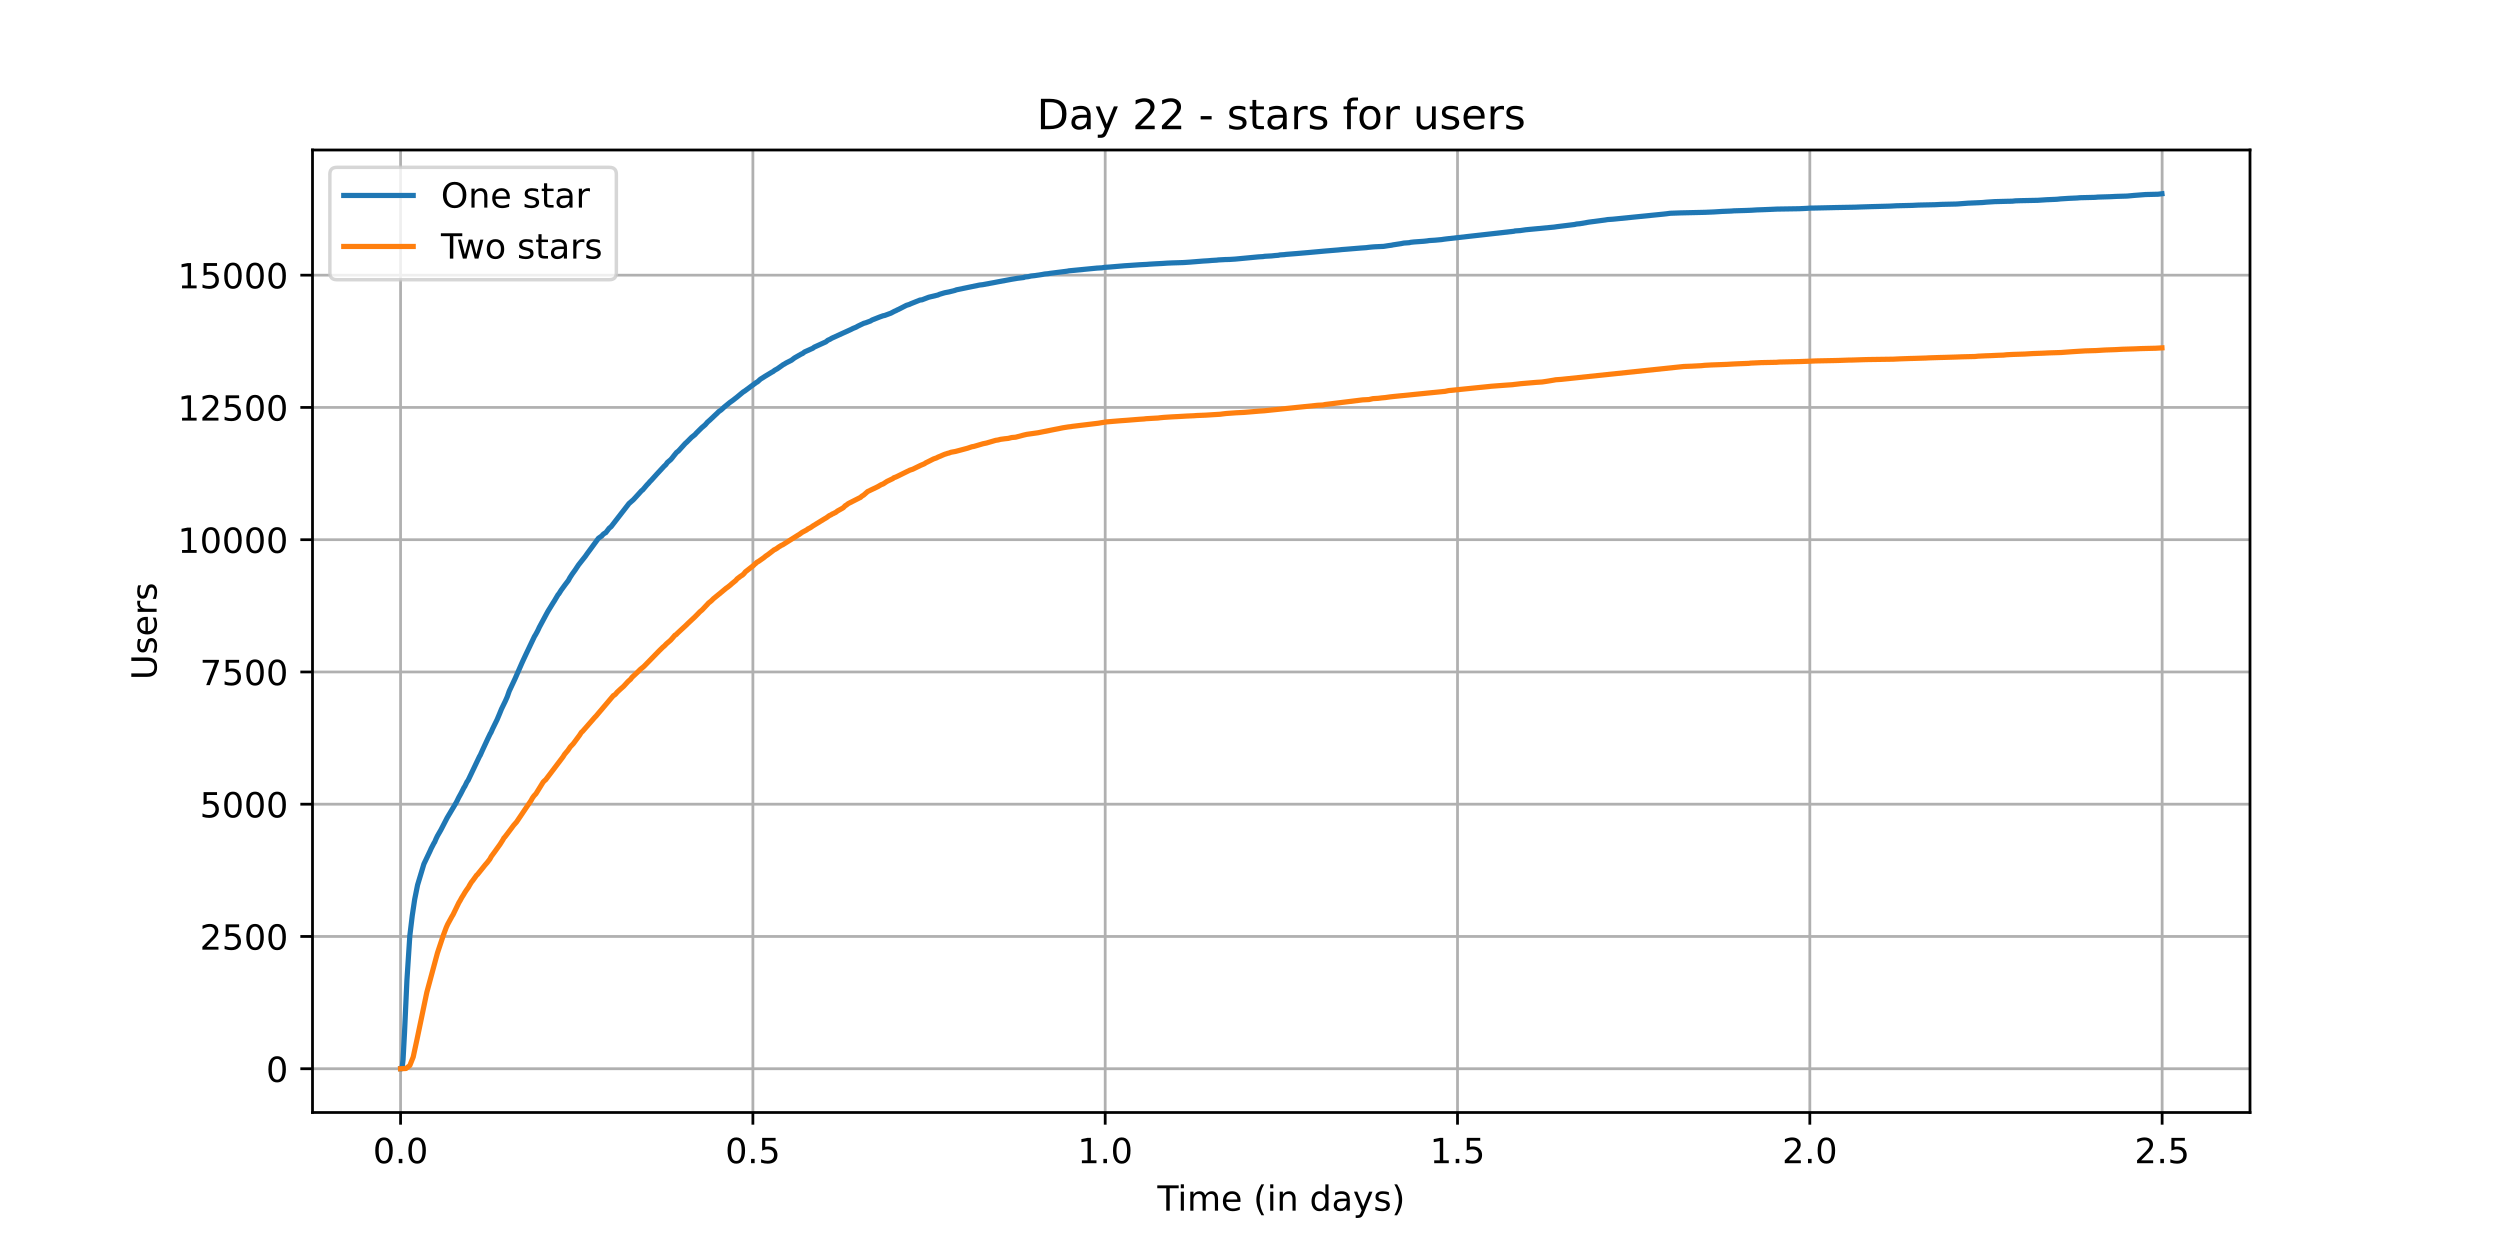 <?xml version="1.0" encoding="utf-8" standalone="no"?>
<!DOCTYPE svg PUBLIC "-//W3C//DTD SVG 1.1//EN"
  "http://www.w3.org/Graphics/SVG/1.1/DTD/svg11.dtd">
<!-- Created with matplotlib (https://matplotlib.org/) -->
<svg height="360pt" version="1.1" viewBox="0 0 720 360" width="720pt" xmlns="http://www.w3.org/2000/svg" xmlns:xlink="http://www.w3.org/1999/xlink">
 <defs>
  <style type="text/css">*{stroke-linecap:butt;stroke-linejoin:round;}</style>
 </defs>
 <g id="figure_1">
  <g id="patch_1">
   <path d="M 0 360 
L 720 360 
L 720 0 
L 0 0 
z
" style="fill:#ffffff;"/>
  </g>
  <g id="axes_1">
   <g id="patch_2">
    <path d="M 90 320.4 
L 648 320.4 
L 648 43.2 
L 90 43.2 
z
" style="fill:#ffffff;"/>
   </g>
   <g id="matplotlib.axis_1">
    <g id="xtick_1">
     <g id="line2d_1">
      <path clip-path="url(#p04c015bc5b)" d="M 115.364 320.4 
L 115.364 43.2 
" style="fill:none;stroke:#b0b0b0;stroke-linecap:square;stroke-width:0.8;"/>
     </g>
     <g id="line2d_2">
      <defs>
       <path d="M 0 0 
L 0 3.5 
" id="m27942be2eb" style="stroke:#000000;stroke-width:0.8;"/>
      </defs>
      <g>
       <use style="stroke:#000000;stroke-width:0.8;" x="115.364" xlink:href="#m27942be2eb" y="320.4"/>
      </g>
     </g>
     <g id="text_1">
      <!-- 0.0 -->
      <g transform="translate(107.412 334.998)scale(0.1 -0.1)">
       <defs>
        <path d="M 31.781 66.406 
Q 24.172 66.406 20.328 58.906 
Q 16.5 51.422 16.5 36.375 
Q 16.5 21.391 20.328 13.891 
Q 24.172 6.391 31.781 6.391 
Q 39.453 6.391 43.281 13.891 
Q 47.125 21.391 47.125 36.375 
Q 47.125 51.422 43.281 58.906 
Q 39.453 66.406 31.781 66.406 
z
M 31.781 74.219 
Q 44.047 74.219 50.516 64.516 
Q 56.984 54.828 56.984 36.375 
Q 56.984 17.969 50.516 8.266 
Q 44.047 -1.422 31.781 -1.422 
Q 19.531 -1.422 13.062 8.266 
Q 6.594 17.969 6.594 36.375 
Q 6.594 54.828 13.062 64.516 
Q 19.531 74.219 31.781 74.219 
z
" id="DejaVuSans-48"/>
        <path d="M 10.688 12.406 
L 21 12.406 
L 21 0 
L 10.688 0 
z
" id="DejaVuSans-46"/>
       </defs>
       <use xlink:href="#DejaVuSans-48"/>
       <use x="63.623" xlink:href="#DejaVuSans-46"/>
       <use x="95.41" xlink:href="#DejaVuSans-48"/>
      </g>
     </g>
    </g>
    <g id="xtick_2">
     <g id="line2d_3">
      <path clip-path="url(#p04c015bc5b)" d="M 216.83 320.4 
L 216.83 43.2 
" style="fill:none;stroke:#b0b0b0;stroke-linecap:square;stroke-width:0.8;"/>
     </g>
     <g id="line2d_4">
      <g>
       <use style="stroke:#000000;stroke-width:0.8;" x="216.83" xlink:href="#m27942be2eb" y="320.4"/>
      </g>
     </g>
     <g id="text_2">
      <!-- 0.5 -->
      <g transform="translate(208.878 334.998)scale(0.1 -0.1)">
       <defs>
        <path d="M 10.797 72.906 
L 49.516 72.906 
L 49.516 64.594 
L 19.828 64.594 
L 19.828 46.734 
Q 21.969 47.469 24.109 47.828 
Q 26.266 48.188 28.422 48.188 
Q 40.625 48.188 47.75 41.5 
Q 54.891 34.812 54.891 23.391 
Q 54.891 11.625 47.562 5.094 
Q 40.234 -1.422 26.906 -1.422 
Q 22.312 -1.422 17.547 -0.641 
Q 12.797 0.141 7.719 1.703 
L 7.719 11.625 
Q 12.109 9.234 16.797 8.062 
Q 21.484 6.891 26.703 6.891 
Q 35.156 6.891 40.078 11.328 
Q 45.016 15.766 45.016 23.391 
Q 45.016 31 40.078 35.438 
Q 35.156 39.891 26.703 39.891 
Q 22.75 39.891 18.812 39.016 
Q 14.891 38.141 10.797 36.281 
z
" id="DejaVuSans-53"/>
       </defs>
       <use xlink:href="#DejaVuSans-48"/>
       <use x="63.623" xlink:href="#DejaVuSans-46"/>
       <use x="95.41" xlink:href="#DejaVuSans-53"/>
      </g>
     </g>
    </g>
    <g id="xtick_3">
     <g id="line2d_5">
      <path clip-path="url(#p04c015bc5b)" d="M 318.296 320.4 
L 318.296 43.2 
" style="fill:none;stroke:#b0b0b0;stroke-linecap:square;stroke-width:0.8;"/>
     </g>
     <g id="line2d_6">
      <g>
       <use style="stroke:#000000;stroke-width:0.8;" x="318.296" xlink:href="#m27942be2eb" y="320.4"/>
      </g>
     </g>
     <g id="text_3">
      <!-- 1.0 -->
      <g transform="translate(310.345 334.998)scale(0.1 -0.1)">
       <defs>
        <path d="M 12.406 8.297 
L 28.516 8.297 
L 28.516 63.922 
L 10.984 60.406 
L 10.984 69.391 
L 28.422 72.906 
L 38.281 72.906 
L 38.281 8.297 
L 54.391 8.297 
L 54.391 0 
L 12.406 0 
z
" id="DejaVuSans-49"/>
       </defs>
       <use xlink:href="#DejaVuSans-49"/>
       <use x="63.623" xlink:href="#DejaVuSans-46"/>
       <use x="95.41" xlink:href="#DejaVuSans-48"/>
      </g>
     </g>
    </g>
    <g id="xtick_4">
     <g id="line2d_7">
      <path clip-path="url(#p04c015bc5b)" d="M 419.763 320.4 
L 419.763 43.2 
" style="fill:none;stroke:#b0b0b0;stroke-linecap:square;stroke-width:0.8;"/>
     </g>
     <g id="line2d_8">
      <g>
       <use style="stroke:#000000;stroke-width:0.8;" x="419.763" xlink:href="#m27942be2eb" y="320.4"/>
      </g>
     </g>
     <g id="text_4">
      <!-- 1.5 -->
      <g transform="translate(411.811 334.998)scale(0.1 -0.1)">
       <use xlink:href="#DejaVuSans-49"/>
       <use x="63.623" xlink:href="#DejaVuSans-46"/>
       <use x="95.41" xlink:href="#DejaVuSans-53"/>
      </g>
     </g>
    </g>
    <g id="xtick_5">
     <g id="line2d_9">
      <path clip-path="url(#p04c015bc5b)" d="M 521.229 320.4 
L 521.229 43.2 
" style="fill:none;stroke:#b0b0b0;stroke-linecap:square;stroke-width:0.8;"/>
     </g>
     <g id="line2d_10">
      <g>
       <use style="stroke:#000000;stroke-width:0.8;" x="521.229" xlink:href="#m27942be2eb" y="320.4"/>
      </g>
     </g>
     <g id="text_5">
      <!-- 2.0 -->
      <g transform="translate(513.277 334.998)scale(0.1 -0.1)">
       <defs>
        <path d="M 19.188 8.297 
L 53.609 8.297 
L 53.609 0 
L 7.328 0 
L 7.328 8.297 
Q 12.938 14.109 22.625 23.891 
Q 32.328 33.688 34.812 36.531 
Q 39.547 41.844 41.422 45.531 
Q 43.312 49.219 43.312 52.781 
Q 43.312 58.594 39.234 62.25 
Q 35.156 65.922 28.609 65.922 
Q 23.969 65.922 18.812 64.312 
Q 13.672 62.703 7.812 59.422 
L 7.812 69.391 
Q 13.766 71.781 18.938 73 
Q 24.125 74.219 28.422 74.219 
Q 39.75 74.219 46.484 68.547 
Q 53.219 62.891 53.219 53.422 
Q 53.219 48.922 51.531 44.891 
Q 49.859 40.875 45.406 35.406 
Q 44.188 33.984 37.641 27.219 
Q 31.109 20.453 19.188 8.297 
z
" id="DejaVuSans-50"/>
       </defs>
       <use xlink:href="#DejaVuSans-50"/>
       <use x="63.623" xlink:href="#DejaVuSans-46"/>
       <use x="95.41" xlink:href="#DejaVuSans-48"/>
      </g>
     </g>
    </g>
    <g id="xtick_6">
     <g id="line2d_11">
      <path clip-path="url(#p04c015bc5b)" d="M 622.695 320.4 
L 622.695 43.2 
" style="fill:none;stroke:#b0b0b0;stroke-linecap:square;stroke-width:0.8;"/>
     </g>
     <g id="line2d_12">
      <g>
       <use style="stroke:#000000;stroke-width:0.8;" x="622.695" xlink:href="#m27942be2eb" y="320.4"/>
      </g>
     </g>
     <g id="text_6">
      <!-- 2.5 -->
      <g transform="translate(614.744 334.998)scale(0.1 -0.1)">
       <use xlink:href="#DejaVuSans-50"/>
       <use x="63.623" xlink:href="#DejaVuSans-46"/>
       <use x="95.41" xlink:href="#DejaVuSans-53"/>
      </g>
     </g>
    </g>
    <g id="text_7">
     <!-- Time (in days) -->
     <g transform="translate(333.327 348.677)scale(0.1 -0.1)">
      <defs>
       <path d="M -0.297 72.906 
L 61.375 72.906 
L 61.375 64.594 
L 35.5 64.594 
L 35.5 0 
L 25.594 0 
L 25.594 64.594 
L -0.297 64.594 
z
" id="DejaVuSans-84"/>
       <path d="M 9.422 54.688 
L 18.406 54.688 
L 18.406 0 
L 9.422 0 
z
M 9.422 75.984 
L 18.406 75.984 
L 18.406 64.594 
L 9.422 64.594 
z
" id="DejaVuSans-105"/>
       <path d="M 52 44.188 
Q 55.375 50.25 60.062 53.125 
Q 64.75 56 71.094 56 
Q 79.641 56 84.281 50.016 
Q 88.922 44.047 88.922 33.016 
L 88.922 0 
L 79.891 0 
L 79.891 32.719 
Q 79.891 40.578 77.094 44.375 
Q 74.312 48.188 68.609 48.188 
Q 61.625 48.188 57.562 43.547 
Q 53.516 38.922 53.516 30.906 
L 53.516 0 
L 44.484 0 
L 44.484 32.719 
Q 44.484 40.625 41.703 44.406 
Q 38.922 48.188 33.109 48.188 
Q 26.219 48.188 22.156 43.531 
Q 18.109 38.875 18.109 30.906 
L 18.109 0 
L 9.078 0 
L 9.078 54.688 
L 18.109 54.688 
L 18.109 46.188 
Q 21.188 51.219 25.484 53.609 
Q 29.781 56 35.688 56 
Q 41.656 56 45.828 52.969 
Q 50 49.953 52 44.188 
z
" id="DejaVuSans-109"/>
       <path d="M 56.203 29.594 
L 56.203 25.203 
L 14.891 25.203 
Q 15.484 15.922 20.484 11.062 
Q 25.484 6.203 34.422 6.203 
Q 39.594 6.203 44.453 7.469 
Q 49.312 8.734 54.109 11.281 
L 54.109 2.781 
Q 49.266 0.734 44.188 -0.344 
Q 39.109 -1.422 33.891 -1.422 
Q 20.797 -1.422 13.156 6.188 
Q 5.516 13.812 5.516 26.812 
Q 5.516 40.234 12.766 48.109 
Q 20.016 56 32.328 56 
Q 43.359 56 49.781 48.891 
Q 56.203 41.797 56.203 29.594 
z
M 47.219 32.234 
Q 47.125 39.594 43.094 43.984 
Q 39.062 48.391 32.422 48.391 
Q 24.906 48.391 20.391 44.141 
Q 15.875 39.891 15.188 32.172 
z
" id="DejaVuSans-101"/>
       <path id="DejaVuSans-32"/>
       <path d="M 31 75.875 
Q 24.469 64.656 21.281 53.656 
Q 18.109 42.672 18.109 31.391 
Q 18.109 20.125 21.312 9.062 
Q 24.516 -2 31 -13.188 
L 23.188 -13.188 
Q 15.875 -1.703 12.234 9.375 
Q 8.594 20.453 8.594 31.391 
Q 8.594 42.281 12.203 53.312 
Q 15.828 64.359 23.188 75.875 
z
" id="DejaVuSans-40"/>
       <path d="M 54.891 33.016 
L 54.891 0 
L 45.906 0 
L 45.906 32.719 
Q 45.906 40.484 42.875 44.328 
Q 39.844 48.188 33.797 48.188 
Q 26.516 48.188 22.312 43.547 
Q 18.109 38.922 18.109 30.906 
L 18.109 0 
L 9.078 0 
L 9.078 54.688 
L 18.109 54.688 
L 18.109 46.188 
Q 21.344 51.125 25.703 53.562 
Q 30.078 56 35.797 56 
Q 45.219 56 50.047 50.172 
Q 54.891 44.344 54.891 33.016 
z
" id="DejaVuSans-110"/>
       <path d="M 45.406 46.391 
L 45.406 75.984 
L 54.391 75.984 
L 54.391 0 
L 45.406 0 
L 45.406 8.203 
Q 42.578 3.328 38.25 0.953 
Q 33.938 -1.422 27.875 -1.422 
Q 17.969 -1.422 11.734 6.484 
Q 5.516 14.406 5.516 27.297 
Q 5.516 40.188 11.734 48.094 
Q 17.969 56 27.875 56 
Q 33.938 56 38.25 53.625 
Q 42.578 51.266 45.406 46.391 
z
M 14.797 27.297 
Q 14.797 17.391 18.875 11.75 
Q 22.953 6.109 30.078 6.109 
Q 37.203 6.109 41.297 11.75 
Q 45.406 17.391 45.406 27.297 
Q 45.406 37.203 41.297 42.844 
Q 37.203 48.484 30.078 48.484 
Q 22.953 48.484 18.875 42.844 
Q 14.797 37.203 14.797 27.297 
z
" id="DejaVuSans-100"/>
       <path d="M 34.281 27.484 
Q 23.391 27.484 19.188 25 
Q 14.984 22.516 14.984 16.5 
Q 14.984 11.719 18.141 8.906 
Q 21.297 6.109 26.703 6.109 
Q 34.188 6.109 38.703 11.406 
Q 43.219 16.703 43.219 25.484 
L 43.219 27.484 
z
M 52.203 31.203 
L 52.203 0 
L 43.219 0 
L 43.219 8.297 
Q 40.141 3.328 35.547 0.953 
Q 30.953 -1.422 24.312 -1.422 
Q 15.922 -1.422 10.953 3.297 
Q 6 8.016 6 15.922 
Q 6 25.141 12.172 29.828 
Q 18.359 34.516 30.609 34.516 
L 43.219 34.516 
L 43.219 35.406 
Q 43.219 41.609 39.141 45 
Q 35.062 48.391 27.688 48.391 
Q 23 48.391 18.547 47.266 
Q 14.109 46.141 10.016 43.891 
L 10.016 52.203 
Q 14.938 54.109 19.578 55.047 
Q 24.219 56 28.609 56 
Q 40.484 56 46.344 49.844 
Q 52.203 43.703 52.203 31.203 
z
" id="DejaVuSans-97"/>
       <path d="M 32.172 -5.078 
Q 28.375 -14.844 24.75 -17.812 
Q 21.141 -20.797 15.094 -20.797 
L 7.906 -20.797 
L 7.906 -13.281 
L 13.188 -13.281 
Q 16.891 -13.281 18.938 -11.516 
Q 21 -9.766 23.484 -3.219 
L 25.094 0.875 
L 2.984 54.688 
L 12.5 54.688 
L 29.594 11.922 
L 46.688 54.688 
L 56.203 54.688 
z
" id="DejaVuSans-121"/>
       <path d="M 44.281 53.078 
L 44.281 44.578 
Q 40.484 46.531 36.375 47.5 
Q 32.281 48.484 27.875 48.484 
Q 21.188 48.484 17.844 46.438 
Q 14.5 44.391 14.5 40.281 
Q 14.5 37.156 16.891 35.375 
Q 19.281 33.594 26.516 31.984 
L 29.594 31.297 
Q 39.156 29.25 43.188 25.516 
Q 47.219 21.781 47.219 15.094 
Q 47.219 7.469 41.188 3.016 
Q 35.156 -1.422 24.609 -1.422 
Q 20.219 -1.422 15.453 -0.562 
Q 10.688 0.297 5.422 2 
L 5.422 11.281 
Q 10.406 8.688 15.234 7.391 
Q 20.062 6.109 24.812 6.109 
Q 31.156 6.109 34.562 8.281 
Q 37.984 10.453 37.984 14.406 
Q 37.984 18.062 35.516 20.016 
Q 33.062 21.969 24.703 23.781 
L 21.578 24.516 
Q 13.234 26.266 9.516 29.906 
Q 5.812 33.547 5.812 39.891 
Q 5.812 47.609 11.281 51.797 
Q 16.75 56 26.812 56 
Q 31.781 56 36.172 55.266 
Q 40.578 54.547 44.281 53.078 
z
" id="DejaVuSans-115"/>
       <path d="M 8.016 75.875 
L 15.828 75.875 
Q 23.141 64.359 26.781 53.312 
Q 30.422 42.281 30.422 31.391 
Q 30.422 20.453 26.781 9.375 
Q 23.141 -1.703 15.828 -13.188 
L 8.016 -13.188 
Q 14.5 -2 17.703 9.062 
Q 20.906 20.125 20.906 31.391 
Q 20.906 42.672 17.703 53.656 
Q 14.5 64.656 8.016 75.875 
z
" id="DejaVuSans-41"/>
      </defs>
      <use xlink:href="#DejaVuSans-84"/>
      <use x="57.959" xlink:href="#DejaVuSans-105"/>
      <use x="85.742" xlink:href="#DejaVuSans-109"/>
      <use x="183.154" xlink:href="#DejaVuSans-101"/>
      <use x="244.678" xlink:href="#DejaVuSans-32"/>
      <use x="276.465" xlink:href="#DejaVuSans-40"/>
      <use x="315.479" xlink:href="#DejaVuSans-105"/>
      <use x="343.262" xlink:href="#DejaVuSans-110"/>
      <use x="406.641" xlink:href="#DejaVuSans-32"/>
      <use x="438.428" xlink:href="#DejaVuSans-100"/>
      <use x="501.904" xlink:href="#DejaVuSans-97"/>
      <use x="563.184" xlink:href="#DejaVuSans-121"/>
      <use x="622.363" xlink:href="#DejaVuSans-115"/>
      <use x="674.463" xlink:href="#DejaVuSans-41"/>
     </g>
    </g>
   </g>
   <g id="matplotlib.axis_2">
    <g id="ytick_1">
     <g id="line2d_13">
      <path clip-path="url(#p04c015bc5b)" d="M 90 307.8 
L 648 307.8 
" style="fill:none;stroke:#b0b0b0;stroke-linecap:square;stroke-width:0.8;"/>
     </g>
     <g id="line2d_14">
      <defs>
       <path d="M 0 0 
L -3.5 0 
" id="m175d70998d" style="stroke:#000000;stroke-width:0.8;"/>
      </defs>
      <g>
       <use style="stroke:#000000;stroke-width:0.8;" x="90" xlink:href="#m175d70998d" y="307.8"/>
      </g>
     </g>
     <g id="text_8">
      <!-- 0 -->
      <g transform="translate(76.638 311.599)scale(0.1 -0.1)">
       <use xlink:href="#DejaVuSans-48"/>
      </g>
     </g>
    </g>
    <g id="ytick_2">
     <g id="line2d_15">
      <path clip-path="url(#p04c015bc5b)" d="M 90 269.708 
L 648 269.708 
" style="fill:none;stroke:#b0b0b0;stroke-linecap:square;stroke-width:0.8;"/>
     </g>
     <g id="line2d_16">
      <g>
       <use style="stroke:#000000;stroke-width:0.8;" x="90" xlink:href="#m175d70998d" y="269.708"/>
      </g>
     </g>
     <g id="text_9">
      <!-- 2500 -->
      <g transform="translate(57.55 273.507)scale(0.1 -0.1)">
       <use xlink:href="#DejaVuSans-50"/>
       <use x="63.623" xlink:href="#DejaVuSans-53"/>
       <use x="127.246" xlink:href="#DejaVuSans-48"/>
       <use x="190.869" xlink:href="#DejaVuSans-48"/>
      </g>
     </g>
    </g>
    <g id="ytick_3">
     <g id="line2d_17">
      <path clip-path="url(#p04c015bc5b)" d="M 90 231.616 
L 648 231.616 
" style="fill:none;stroke:#b0b0b0;stroke-linecap:square;stroke-width:0.8;"/>
     </g>
     <g id="line2d_18">
      <g>
       <use style="stroke:#000000;stroke-width:0.8;" x="90" xlink:href="#m175d70998d" y="231.616"/>
      </g>
     </g>
     <g id="text_10">
      <!-- 5000 -->
      <g transform="translate(57.55 235.416)scale(0.1 -0.1)">
       <use xlink:href="#DejaVuSans-53"/>
       <use x="63.623" xlink:href="#DejaVuSans-48"/>
       <use x="127.246" xlink:href="#DejaVuSans-48"/>
       <use x="190.869" xlink:href="#DejaVuSans-48"/>
      </g>
     </g>
    </g>
    <g id="ytick_4">
     <g id="line2d_19">
      <path clip-path="url(#p04c015bc5b)" d="M 90 193.525 
L 648 193.525 
" style="fill:none;stroke:#b0b0b0;stroke-linecap:square;stroke-width:0.8;"/>
     </g>
     <g id="line2d_20">
      <g>
       <use style="stroke:#000000;stroke-width:0.8;" x="90" xlink:href="#m175d70998d" y="193.525"/>
      </g>
     </g>
     <g id="text_11">
      <!-- 7500 -->
      <g transform="translate(57.55 197.324)scale(0.1 -0.1)">
       <defs>
        <path d="M 8.203 72.906 
L 55.078 72.906 
L 55.078 68.703 
L 28.609 0 
L 18.312 0 
L 43.219 64.594 
L 8.203 64.594 
z
" id="DejaVuSans-55"/>
       </defs>
       <use xlink:href="#DejaVuSans-55"/>
       <use x="63.623" xlink:href="#DejaVuSans-53"/>
       <use x="127.246" xlink:href="#DejaVuSans-48"/>
       <use x="190.869" xlink:href="#DejaVuSans-48"/>
      </g>
     </g>
    </g>
    <g id="ytick_5">
     <g id="line2d_21">
      <path clip-path="url(#p04c015bc5b)" d="M 90 155.433 
L 648 155.433 
" style="fill:none;stroke:#b0b0b0;stroke-linecap:square;stroke-width:0.8;"/>
     </g>
     <g id="line2d_22">
      <g>
       <use style="stroke:#000000;stroke-width:0.8;" x="90" xlink:href="#m175d70998d" y="155.433"/>
      </g>
     </g>
     <g id="text_12">
      <!-- 10000 -->
      <g transform="translate(51.188 159.232)scale(0.1 -0.1)">
       <use xlink:href="#DejaVuSans-49"/>
       <use x="63.623" xlink:href="#DejaVuSans-48"/>
       <use x="127.246" xlink:href="#DejaVuSans-48"/>
       <use x="190.869" xlink:href="#DejaVuSans-48"/>
       <use x="254.492" xlink:href="#DejaVuSans-48"/>
      </g>
     </g>
    </g>
    <g id="ytick_6">
     <g id="line2d_23">
      <path clip-path="url(#p04c015bc5b)" d="M 90 117.341 
L 648 117.341 
" style="fill:none;stroke:#b0b0b0;stroke-linecap:square;stroke-width:0.8;"/>
     </g>
     <g id="line2d_24">
      <g>
       <use style="stroke:#000000;stroke-width:0.8;" x="90" xlink:href="#m175d70998d" y="117.341"/>
      </g>
     </g>
     <g id="text_13">
      <!-- 12500 -->
      <g transform="translate(51.188 121.14)scale(0.1 -0.1)">
       <use xlink:href="#DejaVuSans-49"/>
       <use x="63.623" xlink:href="#DejaVuSans-50"/>
       <use x="127.246" xlink:href="#DejaVuSans-53"/>
       <use x="190.869" xlink:href="#DejaVuSans-48"/>
       <use x="254.492" xlink:href="#DejaVuSans-48"/>
      </g>
     </g>
    </g>
    <g id="ytick_7">
     <g id="line2d_25">
      <path clip-path="url(#p04c015bc5b)" d="M 90 79.249 
L 648 79.249 
" style="fill:none;stroke:#b0b0b0;stroke-linecap:square;stroke-width:0.8;"/>
     </g>
     <g id="line2d_26">
      <g>
       <use style="stroke:#000000;stroke-width:0.8;" x="90" xlink:href="#m175d70998d" y="79.249"/>
      </g>
     </g>
     <g id="text_14">
      <!-- 15000 -->
      <g transform="translate(51.188 83.049)scale(0.1 -0.1)">
       <use xlink:href="#DejaVuSans-49"/>
       <use x="63.623" xlink:href="#DejaVuSans-53"/>
       <use x="127.246" xlink:href="#DejaVuSans-48"/>
       <use x="190.869" xlink:href="#DejaVuSans-48"/>
       <use x="254.492" xlink:href="#DejaVuSans-48"/>
      </g>
     </g>
    </g>
    <g id="text_15">
     <!-- Users -->
     <g transform="translate(45.108 195.801)rotate(-90)scale(0.1 -0.1)">
      <defs>
       <path d="M 8.688 72.906 
L 18.609 72.906 
L 18.609 28.609 
Q 18.609 16.891 22.844 11.734 
Q 27.094 6.594 36.625 6.594 
Q 46.094 6.594 50.344 11.734 
Q 54.594 16.891 54.594 28.609 
L 54.594 72.906 
L 64.5 72.906 
L 64.5 27.391 
Q 64.5 13.141 57.438 5.859 
Q 50.391 -1.422 36.625 -1.422 
Q 22.797 -1.422 15.734 5.859 
Q 8.688 13.141 8.688 27.391 
z
" id="DejaVuSans-85"/>
       <path d="M 41.109 46.297 
Q 39.594 47.172 37.812 47.578 
Q 36.031 48 33.891 48 
Q 26.266 48 22.188 43.047 
Q 18.109 38.094 18.109 28.812 
L 18.109 0 
L 9.078 0 
L 9.078 54.688 
L 18.109 54.688 
L 18.109 46.188 
Q 20.953 51.172 25.484 53.578 
Q 30.031 56 36.531 56 
Q 37.453 56 38.578 55.875 
Q 39.703 55.766 41.062 55.516 
z
" id="DejaVuSans-114"/>
      </defs>
      <use xlink:href="#DejaVuSans-85"/>
      <use x="73.193" xlink:href="#DejaVuSans-115"/>
      <use x="125.293" xlink:href="#DejaVuSans-101"/>
      <use x="186.816" xlink:href="#DejaVuSans-114"/>
      <use x="227.93" xlink:href="#DejaVuSans-115"/>
     </g>
    </g>
   </g>
   <g id="line2d_27">
    <path clip-path="url(#p04c015bc5b)" d="M 115.364 307.8 
L 115.657 307.8 
L 115.796 307.617 
L 116.075 305.225 
L 116.496 297.515 
L 117.193 282.309 
L 118.032 269.48 
L 118.729 263.705 
L 119.427 259.027 
L 120.265 254.868 
L 122.081 248.834 
L 123.897 245.01 
L 124.176 244.37 
L 125.015 242.754 
L 125.153 242.587 
L 125.571 241.596 
L 125.992 240.728 
L 126.969 239.037 
L 128.784 235.517 
L 131.439 231.053 
L 132.136 229.636 
L 132.695 228.63 
L 133.672 226.725 
L 133.813 226.573 
L 134.511 225.141 
L 134.79 224.79 
L 138.142 217.751 
L 138.283 217.568 
L 138.98 215.999 
L 140.516 212.692 
L 140.796 212.113 
L 141.214 211.245 
L 141.355 211.062 
L 141.914 209.797 
L 143.171 207.238 
L 143.868 205.577 
L 144.427 204.206 
L 145.543 201.905 
L 146.102 200.64 
L 146.661 199.04 
L 147.917 196.359 
L 148.338 195.46 
L 150.292 190.995 
L 150.71 190.081 
L 151.549 188.283 
L 153.923 183.301 
L 154.203 182.859 
L 154.762 181.838 
L 155.041 181.274 
L 155.318 180.665 
L 157.413 176.764 
L 157.834 176.002 
L 159.37 173.504 
L 159.649 173.077 
L 160.765 171.188 
L 160.906 171.096 
L 161.604 169.984 
L 162.722 168.445 
L 163.699 167.165 
L 164.117 166.388 
L 164.817 165.306 
L 165.235 164.727 
L 165.653 164.148 
L 166.632 162.67 
L 168.586 160.202 
L 169.005 159.592 
L 172.356 155.021 
L 173.333 154.336 
L 173.613 153.985 
L 173.892 153.742 
L 174.313 153.467 
L 174.451 153.422 
L 175.428 152.142 
L 175.987 151.685 
L 181.155 145.011 
L 182.411 143.914 
L 183.668 142.543 
L 184.786 141.308 
L 185.065 141.126 
L 186.322 139.648 
L 186.879 139.069 
L 187.158 138.718 
L 187.579 138.307 
L 189.115 136.6 
L 190.651 134.939 
L 191.21 134.33 
L 191.766 133.812 
L 192.187 133.203 
L 193.164 132.38 
L 193.582 131.892 
L 194.002 131.344 
L 194.839 130.308 
L 195.398 129.881 
L 197.354 127.717 
L 197.772 127.352 
L 199.17 125.95 
L 200.147 125.173 
L 200.565 124.7 
L 202.103 123.177 
L 203.08 122.354 
L 203.778 121.546 
L 204.337 121.074 
L 206.571 118.971 
L 206.991 118.545 
L 207.689 118.057 
L 208.527 117.28 
L 210.202 115.909 
L 210.761 115.513 
L 211.179 115.208 
L 211.738 114.766 
L 212.158 114.446 
L 213.697 113.166 
L 214.115 112.831 
L 214.394 112.679 
L 217.746 110.195 
L 218.164 109.967 
L 219.003 109.205 
L 219.841 108.687 
L 220.261 108.412 
L 222.357 107.148 
L 222.634 107.011 
L 223.054 106.675 
L 223.472 106.432 
L 223.893 106.203 
L 225.567 105.015 
L 225.847 104.877 
L 226.406 104.527 
L 227.942 103.75 
L 228.78 103.11 
L 229.06 102.942 
L 230.737 101.982 
L 231.155 101.8 
L 231.714 101.358 
L 234.089 100.291 
L 234.509 99.971 
L 237.861 98.448 
L 238.42 97.99 
L 238.979 97.747 
L 239.538 97.411 
L 245.125 94.867 
L 245.684 94.577 
L 246.523 94.242 
L 247.082 93.922 
L 248.759 93.115 
L 249.318 92.962 
L 250.713 92.444 
L 251.134 92.17 
L 253.367 91.286 
L 253.926 91.088 
L 254.347 90.936 
L 254.765 90.86 
L 256.583 90.189 
L 257.56 89.671 
L 258.119 89.427 
L 258.398 89.26 
L 258.678 89.153 
L 261.052 87.934 
L 261.891 87.675 
L 262.309 87.477 
L 264.965 86.411 
L 265.524 86.35 
L 267.479 85.603 
L 270.133 84.963 
L 270.553 84.765 
L 271.671 84.43 
L 272.089 84.308 
L 273.346 84.064 
L 275.023 83.637 
L 275.443 83.47 
L 282.147 82.083 
L 282.985 81.992 
L 286.198 81.398 
L 287.455 81.154 
L 290.668 80.56 
L 291.227 80.453 
L 293.045 80.148 
L 294.16 80.011 
L 294.86 79.92 
L 295.14 79.783 
L 296.117 79.676 
L 296.955 79.493 
L 297.932 79.386 
L 300.169 79.051 
L 300.866 78.914 
L 301.843 78.823 
L 302.402 78.731 
L 307.431 78.091 
L 307.849 78 
L 315.947 77.208 
L 317.345 77.131 
L 318.043 77.01 
L 319.579 76.903 
L 323.907 76.537 
L 325.584 76.431 
L 328.239 76.248 
L 330.331 76.141 
L 331.031 76.08 
L 332.847 75.973 
L 334.662 75.882 
L 336.198 75.775 
L 337.735 75.714 
L 340.666 75.623 
L 341.225 75.592 
L 342.761 75.486 
L 346.533 75.181 
L 348.069 75.09 
L 348.905 75.013 
L 350.441 74.922 
L 350.862 74.861 
L 352.816 74.754 
L 354.072 74.724 
L 355.749 74.617 
L 362.453 73.977 
L 363.709 73.901 
L 364.268 73.81 
L 366.223 73.703 
L 367.202 73.596 
L 368.179 73.52 
L 368.597 73.414 
L 369.854 73.337 
L 370.413 73.261 
L 373.313 73.033 
L 376.559 72.758 
L 381.598 72.301 
L 385.475 71.981 
L 386.452 71.875 
L 387.848 71.768 
L 391.897 71.433 
L 393.433 71.326 
L 394.412 71.204 
L 395.389 71.113 
L 396.087 71.067 
L 398.462 70.961 
L 399.998 70.717 
L 400.834 70.61 
L 401.113 70.534 
L 403.488 70.168 
L 404.326 70.001 
L 405.863 69.894 
L 406.281 69.787 
L 407.258 69.681 
L 410.05 69.483 
L 411.03 69.376 
L 411.589 69.284 
L 413.263 69.178 
L 414.102 69.102 
L 415.218 68.995 
L 415.777 68.904 
L 416.615 68.797 
L 436.028 66.603 
L 436.307 66.511 
L 437.843 66.405 
L 439.379 66.176 
L 440.497 66.07 
L 447.623 65.399 
L 448.321 65.292 
L 453.491 64.653 
L 454.05 64.515 
L 455.027 64.424 
L 457.542 63.982 
L 462.291 63.357 
L 462.989 63.236 
L 464.527 63.129 
L 478.918 61.681 
L 479.895 61.575 
L 481.013 61.422 
L 483.947 61.316 
L 485.208 61.285 
L 489.817 61.179 
L 491.075 61.148 
L 493.589 61.041 
L 495.963 60.889 
L 498.617 60.782 
L 499.317 60.721 
L 502.81 60.615 
L 504.346 60.554 
L 506.023 60.447 
L 507.42 60.401 
L 510.075 60.295 
L 511.749 60.219 
L 518.173 60.112 
L 519.85 60.036 
L 521.525 59.929 
L 522.643 59.914 
L 527.392 59.807 
L 528.649 59.777 
L 534.234 59.67 
L 535.77 59.609 
L 539.122 59.503 
L 540.378 59.472 
L 544.289 59.365 
L 546.245 59.259 
L 550.713 59.152 
L 552.528 59.061 
L 557.278 58.954 
L 559.093 58.863 
L 563.56 58.756 
L 566.774 58.512 
L 569.287 58.405 
L 570.964 58.329 
L 572.079 58.223 
L 574.454 58.07 
L 578.365 57.964 
L 579.483 57.948 
L 580.46 57.842 
L 581.857 57.796 
L 586.884 57.689 
L 589.397 57.522 
L 591.912 57.415 
L 592.469 57.385 
L 593.448 57.278 
L 595.821 57.126 
L 598.195 57.019 
L 599.034 56.943 
L 603.362 56.836 
L 604.201 56.76 
L 607.691 56.653 
L 609.507 56.562 
L 612.579 56.47 
L 613.417 56.394 
L 614.536 56.288 
L 617.887 56.029 
L 621.518 55.937 
L 622.636 55.8 
L 622.636 55.8 
" style="fill:none;stroke:#1f77b4;stroke-linecap:square;stroke-width:1.5;"/>
   </g>
   <g id="line2d_28">
    <path clip-path="url(#p04c015bc5b)" d="M 115.364 307.8 
L 116.914 307.724 
L 118.032 306.855 
L 119.009 304.402 
L 120.127 299.206 
L 122.92 285.813 
L 125.992 274.432 
L 127.666 269.403 
L 128.505 267.148 
L 128.925 266.204 
L 130.182 263.903 
L 130.461 263.461 
L 132.136 260.002 
L 132.557 259.302 
L 132.975 258.524 
L 133.534 257.641 
L 133.813 257.153 
L 134.231 256.498 
L 134.931 255.508 
L 135.208 254.99 
L 135.767 254.075 
L 136.188 253.557 
L 137.303 252.003 
L 137.444 251.942 
L 139.678 249.154 
L 140.378 248.346 
L 141.075 247.432 
L 141.494 246.655 
L 142.332 245.512 
L 142.75 244.933 
L 143.589 243.76 
L 144.007 243.181 
L 144.845 241.856 
L 145.125 241.337 
L 145.404 241.048 
L 146.243 239.951 
L 147.917 237.696 
L 148.756 236.751 
L 151.969 231.982 
L 152.387 231.388 
L 152.946 230.55 
L 153.364 229.788 
L 153.782 229.209 
L 154.341 228.615 
L 154.9 227.716 
L 156.436 225.232 
L 156.854 224.806 
L 157.134 224.592 
L 162.163 217.949 
L 162.581 217.263 
L 163.14 216.593 
L 163.558 216.105 
L 164.258 215.069 
L 165.094 214.201 
L 166.909 211.748 
L 167.468 210.879 
L 167.748 210.666 
L 171.379 206.506 
L 171.659 206.247 
L 171.938 205.897 
L 176.685 200.29 
L 176.964 200.183 
L 177.385 199.787 
L 177.662 199.421 
L 178.641 198.507 
L 179.619 197.639 
L 180.875 196.267 
L 181.434 195.764 
L 181.573 195.673 
L 181.991 195.094 
L 183.527 193.662 
L 184.365 192.824 
L 184.786 192.473 
L 185.204 192.138 
L 185.483 191.894 
L 189.812 187.46 
L 190.93 186.363 
L 191.348 186.028 
L 191.907 185.434 
L 193.164 184.352 
L 194.002 183.392 
L 194.42 182.905 
L 194.7 182.798 
L 195.118 182.356 
L 197.493 180.162 
L 198.19 179.476 
L 200.147 177.648 
L 200.706 177.084 
L 201.542 176.216 
L 202.242 175.622 
L 203.778 173.991 
L 204.057 173.671 
L 204.475 173.351 
L 204.896 173.001 
L 205.455 172.437 
L 207.548 170.731 
L 209.084 169.451 
L 209.643 169.054 
L 210.343 168.491 
L 210.761 168.11 
L 211.879 167.196 
L 212.299 166.708 
L 213.276 165.961 
L 213.835 165.611 
L 214.256 165.215 
L 214.674 164.682 
L 215.092 164.362 
L 217.048 162.823 
L 217.328 162.503 
L 217.607 162.305 
L 218.025 161.908 
L 218.444 161.695 
L 219.982 160.613 
L 220.541 160.141 
L 221.098 159.775 
L 221.377 159.562 
L 221.798 159.242 
L 222.913 158.374 
L 223.334 158.175 
L 223.893 157.825 
L 224.172 157.596 
L 225.011 157.078 
L 225.429 156.896 
L 229.757 154.168 
L 230.178 153.924 
L 231.016 153.315 
L 232.273 152.645 
L 232.691 152.325 
L 233.112 152.127 
L 233.53 151.883 
L 234.089 151.487 
L 237.443 149.43 
L 238.002 149.11 
L 238.838 148.5 
L 239.397 148.241 
L 239.676 148.028 
L 239.956 147.936 
L 240.376 147.708 
L 240.656 147.586 
L 241.215 147.159 
L 242.471 146.458 
L 242.889 146.199 
L 243.448 145.62 
L 243.728 145.483 
L 244.287 145.041 
L 247.641 143.335 
L 247.779 143.289 
L 248.2 142.908 
L 248.759 142.558 
L 249.877 141.567 
L 252.67 140.227 
L 253.788 139.587 
L 254.347 139.373 
L 255.465 138.642 
L 257.142 137.834 
L 257.421 137.591 
L 257.839 137.454 
L 258.257 137.271 
L 260.075 136.372 
L 262.029 135.412 
L 262.868 135.138 
L 265.104 134.041 
L 266.222 133.568 
L 266.64 133.279 
L 267.06 133.081 
L 268.876 132.166 
L 269.715 131.877 
L 270.133 131.648 
L 270.971 131.313 
L 271.251 131.176 
L 272.089 130.826 
L 272.51 130.704 
L 272.928 130.551 
L 273.207 130.506 
L 273.905 130.247 
L 275.164 130.018 
L 276.838 129.576 
L 278.654 129.089 
L 279.913 128.662 
L 280.472 128.571 
L 283.126 127.793 
L 284.103 127.595 
L 286.757 126.818 
L 287.455 126.712 
L 288.155 126.529 
L 289.411 126.361 
L 290.391 126.255 
L 291.368 126.011 
L 292.486 125.919 
L 294.719 125.325 
L 295.699 125.097 
L 298.912 124.639 
L 303.8 123.664 
L 304.915 123.451 
L 305.615 123.299 
L 306.172 123.192 
L 307.708 122.948 
L 308.408 122.872 
L 308.826 122.796 
L 316.368 121.882 
L 317.065 121.76 
L 318.74 121.501 
L 322.792 121.165 
L 324.328 121.059 
L 328.098 120.754 
L 329.495 120.663 
L 330.054 120.587 
L 332.147 120.465 
L 333.544 120.388 
L 334.103 120.312 
L 335.219 120.206 
L 337.594 120.053 
L 339.689 119.947 
L 341.784 119.825 
L 343.879 119.733 
L 344.576 119.672 
L 347.231 119.566 
L 349.605 119.413 
L 351.421 119.307 
L 351.977 119.23 
L 353.095 119.093 
L 356.029 118.88 
L 358.263 118.773 
L 362.591 118.408 
L 364.13 118.301 
L 379.493 116.716 
L 381.029 116.64 
L 381.598 116.503 
L 392.456 115.162 
L 394.271 115.071 
L 395.389 114.812 
L 396.926 114.72 
L 397.903 114.598 
L 399.018 114.492 
L 400.416 114.294 
L 401.393 114.187 
L 415.359 112.785 
L 416.197 112.709 
L 417.174 112.496 
L 429.601 111.231 
L 430.999 111.125 
L 434.071 110.896 
L 435.607 110.789 
L 436.028 110.728 
L 436.866 110.637 
L 437.984 110.5 
L 442.454 110.119 
L 444.131 110.012 
L 445.667 109.784 
L 447.483 109.479 
L 448.042 109.372 
L 449.578 109.266 
L 484.929 105.548 
L 487.303 105.456 
L 487.86 105.426 
L 489.957 105.319 
L 490.935 105.213 
L 492.891 105.106 
L 495.825 104.999 
L 497.361 104.938 
L 499.176 104.832 
L 500.853 104.756 
L 503.648 104.649 
L 504.207 104.573 
L 506.582 104.466 
L 507.141 104.436 
L 511.611 104.344 
L 512.447 104.268 
L 517.055 104.161 
L 518.314 104.131 
L 521.245 104.024 
L 522.922 103.948 
L 528.228 103.841 
L 529.487 103.811 
L 532.418 103.704 
L 533.536 103.689 
L 536.747 103.582 
L 538.004 103.552 
L 545.266 103.445 
L 547.082 103.354 
L 550.154 103.247 
L 551.41 103.217 
L 554.762 103.11 
L 555.462 103.064 
L 558.814 102.958 
L 560.07 102.927 
L 563.56 102.82 
L 565.097 102.76 
L 568.869 102.668 
L 569.707 102.577 
L 571.941 102.47 
L 573.338 102.424 
L 575.572 102.318 
L 576.969 102.272 
L 577.947 102.165 
L 579.762 102.074 
L 583.114 101.967 
L 585.348 101.83 
L 588.281 101.723 
L 590.097 101.632 
L 593.587 101.525 
L 596.659 101.297 
L 598.336 101.19 
L 600.57 101.053 
L 603.642 100.962 
L 604.201 100.931 
L 605.876 100.824 
L 606.435 100.794 
L 609.368 100.687 
L 611.322 100.581 
L 614.815 100.474 
L 616.49 100.398 
L 620.821 100.291 
L 622.636 100.185 
L 622.636 100.185 
" style="fill:none;stroke:#ff7f0e;stroke-linecap:square;stroke-width:1.5;"/>
   </g>
   <g id="patch_3">
    <path d="M 90 320.4 
L 90 43.2 
" style="fill:none;stroke:#000000;stroke-linecap:square;stroke-linejoin:miter;stroke-width:0.8;"/>
   </g>
   <g id="patch_4">
    <path d="M 648 320.4 
L 648 43.2 
" style="fill:none;stroke:#000000;stroke-linecap:square;stroke-linejoin:miter;stroke-width:0.8;"/>
   </g>
   <g id="patch_5">
    <path d="M 90 320.4 
L 648 320.4 
" style="fill:none;stroke:#000000;stroke-linecap:square;stroke-linejoin:miter;stroke-width:0.8;"/>
   </g>
   <g id="patch_6">
    <path d="M 90 43.2 
L 648 43.2 
" style="fill:none;stroke:#000000;stroke-linecap:square;stroke-linejoin:miter;stroke-width:0.8;"/>
   </g>
   <g id="text_16">
    <!-- Day 22 - stars for users -->
    <g transform="translate(298.609 37.2)scale(0.12 -0.12)">
     <defs>
      <path d="M 19.672 64.797 
L 19.672 8.109 
L 31.594 8.109 
Q 46.688 8.109 53.688 14.938 
Q 60.688 21.781 60.688 36.531 
Q 60.688 51.172 53.688 57.984 
Q 46.688 64.797 31.594 64.797 
z
M 9.812 72.906 
L 30.078 72.906 
Q 51.266 72.906 61.172 64.094 
Q 71.094 55.281 71.094 36.531 
Q 71.094 17.672 61.125 8.828 
Q 51.172 0 30.078 0 
L 9.812 0 
z
" id="DejaVuSans-68"/>
      <path d="M 4.891 31.391 
L 31.203 31.391 
L 31.203 23.391 
L 4.891 23.391 
z
" id="DejaVuSans-45"/>
      <path d="M 18.312 70.219 
L 18.312 54.688 
L 36.812 54.688 
L 36.812 47.703 
L 18.312 47.703 
L 18.312 18.016 
Q 18.312 11.328 20.141 9.422 
Q 21.969 7.516 27.594 7.516 
L 36.812 7.516 
L 36.812 0 
L 27.594 0 
Q 17.188 0 13.234 3.875 
Q 9.281 7.766 9.281 18.016 
L 9.281 47.703 
L 2.688 47.703 
L 2.688 54.688 
L 9.281 54.688 
L 9.281 70.219 
z
" id="DejaVuSans-116"/>
      <path d="M 37.109 75.984 
L 37.109 68.5 
L 28.516 68.5 
Q 23.688 68.5 21.797 66.547 
Q 19.922 64.594 19.922 59.516 
L 19.922 54.688 
L 34.719 54.688 
L 34.719 47.703 
L 19.922 47.703 
L 19.922 0 
L 10.891 0 
L 10.891 47.703 
L 2.297 47.703 
L 2.297 54.688 
L 10.891 54.688 
L 10.891 58.5 
Q 10.891 67.625 15.141 71.797 
Q 19.391 75.984 28.609 75.984 
z
" id="DejaVuSans-102"/>
      <path d="M 30.609 48.391 
Q 23.391 48.391 19.188 42.75 
Q 14.984 37.109 14.984 27.297 
Q 14.984 17.484 19.156 11.844 
Q 23.344 6.203 30.609 6.203 
Q 37.797 6.203 41.984 11.859 
Q 46.188 17.531 46.188 27.297 
Q 46.188 37.016 41.984 42.703 
Q 37.797 48.391 30.609 48.391 
z
M 30.609 56 
Q 42.328 56 49.016 48.375 
Q 55.719 40.766 55.719 27.297 
Q 55.719 13.875 49.016 6.219 
Q 42.328 -1.422 30.609 -1.422 
Q 18.844 -1.422 12.172 6.219 
Q 5.516 13.875 5.516 27.297 
Q 5.516 40.766 12.172 48.375 
Q 18.844 56 30.609 56 
z
" id="DejaVuSans-111"/>
      <path d="M 8.5 21.578 
L 8.5 54.688 
L 17.484 54.688 
L 17.484 21.922 
Q 17.484 14.156 20.5 10.266 
Q 23.531 6.391 29.594 6.391 
Q 36.859 6.391 41.078 11.031 
Q 45.312 15.672 45.312 23.688 
L 45.312 54.688 
L 54.297 54.688 
L 54.297 0 
L 45.312 0 
L 45.312 8.406 
Q 42.047 3.422 37.719 1 
Q 33.406 -1.422 27.688 -1.422 
Q 18.266 -1.422 13.375 4.438 
Q 8.5 10.297 8.5 21.578 
z
M 31.109 56 
z
" id="DejaVuSans-117"/>
     </defs>
     <use xlink:href="#DejaVuSans-68"/>
     <use x="77.002" xlink:href="#DejaVuSans-97"/>
     <use x="138.281" xlink:href="#DejaVuSans-121"/>
     <use x="197.461" xlink:href="#DejaVuSans-32"/>
     <use x="229.248" xlink:href="#DejaVuSans-50"/>
     <use x="292.871" xlink:href="#DejaVuSans-50"/>
     <use x="356.494" xlink:href="#DejaVuSans-32"/>
     <use x="388.281" xlink:href="#DejaVuSans-45"/>
     <use x="424.365" xlink:href="#DejaVuSans-32"/>
     <use x="456.152" xlink:href="#DejaVuSans-115"/>
     <use x="508.252" xlink:href="#DejaVuSans-116"/>
     <use x="547.461" xlink:href="#DejaVuSans-97"/>
     <use x="608.74" xlink:href="#DejaVuSans-114"/>
     <use x="649.854" xlink:href="#DejaVuSans-115"/>
     <use x="701.953" xlink:href="#DejaVuSans-32"/>
     <use x="733.74" xlink:href="#DejaVuSans-102"/>
     <use x="768.945" xlink:href="#DejaVuSans-111"/>
     <use x="830.127" xlink:href="#DejaVuSans-114"/>
     <use x="871.24" xlink:href="#DejaVuSans-32"/>
     <use x="903.027" xlink:href="#DejaVuSans-117"/>
     <use x="966.406" xlink:href="#DejaVuSans-115"/>
     <use x="1018.506" xlink:href="#DejaVuSans-101"/>
     <use x="1080.029" xlink:href="#DejaVuSans-114"/>
     <use x="1121.143" xlink:href="#DejaVuSans-115"/>
    </g>
   </g>
   <g id="legend_1">
    <g id="patch_7">
     <path d="M 97 80.556 
L 175.511 80.556 
Q 177.511 80.556 177.511 78.556 
L 177.511 50.2 
Q 177.511 48.2 175.511 48.2 
L 97 48.2 
Q 95 48.2 95 50.2 
L 95 78.556 
Q 95 80.556 97 80.556 
z
" style="fill:#ffffff;opacity:0.8;stroke:#cccccc;stroke-linejoin:miter;"/>
    </g>
    <g id="line2d_29">
     <path d="M 99 56.298 
L 119 56.298 
" style="fill:none;stroke:#1f77b4;stroke-linecap:square;stroke-width:1.5;"/>
    </g>
    <g id="line2d_30"/>
    <g id="text_17">
     <!-- One star -->
     <g transform="translate(127 59.798)scale(0.1 -0.1)">
      <defs>
       <path d="M 39.406 66.219 
Q 28.656 66.219 22.328 58.203 
Q 16.016 50.203 16.016 36.375 
Q 16.016 22.609 22.328 14.594 
Q 28.656 6.594 39.406 6.594 
Q 50.141 6.594 56.422 14.594 
Q 62.703 22.609 62.703 36.375 
Q 62.703 50.203 56.422 58.203 
Q 50.141 66.219 39.406 66.219 
z
M 39.406 74.219 
Q 54.734 74.219 63.906 63.938 
Q 73.094 53.656 73.094 36.375 
Q 73.094 19.141 63.906 8.859 
Q 54.734 -1.422 39.406 -1.422 
Q 24.031 -1.422 14.812 8.828 
Q 5.609 19.094 5.609 36.375 
Q 5.609 53.656 14.812 63.938 
Q 24.031 74.219 39.406 74.219 
z
" id="DejaVuSans-79"/>
      </defs>
      <use xlink:href="#DejaVuSans-79"/>
      <use x="78.711" xlink:href="#DejaVuSans-110"/>
      <use x="142.09" xlink:href="#DejaVuSans-101"/>
      <use x="203.613" xlink:href="#DejaVuSans-32"/>
      <use x="235.4" xlink:href="#DejaVuSans-115"/>
      <use x="287.5" xlink:href="#DejaVuSans-116"/>
      <use x="326.709" xlink:href="#DejaVuSans-97"/>
      <use x="387.988" xlink:href="#DejaVuSans-114"/>
     </g>
    </g>
    <g id="line2d_31">
     <path d="M 99 70.977 
L 119 70.977 
" style="fill:none;stroke:#ff7f0e;stroke-linecap:square;stroke-width:1.5;"/>
    </g>
    <g id="line2d_32"/>
    <g id="text_18">
     <!-- Two stars -->
     <g transform="translate(127 74.477)scale(0.1 -0.1)">
      <defs>
       <path d="M 4.203 54.688 
L 13.188 54.688 
L 24.422 12.016 
L 35.594 54.688 
L 46.188 54.688 
L 57.422 12.016 
L 68.609 54.688 
L 77.594 54.688 
L 63.281 0 
L 52.688 0 
L 40.922 44.828 
L 29.109 0 
L 18.5 0 
z
" id="DejaVuSans-119"/>
      </defs>
      <use xlink:href="#DejaVuSans-84"/>
      <use x="44.584" xlink:href="#DejaVuSans-119"/>
      <use x="126.371" xlink:href="#DejaVuSans-111"/>
      <use x="187.553" xlink:href="#DejaVuSans-32"/>
      <use x="219.34" xlink:href="#DejaVuSans-115"/>
      <use x="271.439" xlink:href="#DejaVuSans-116"/>
      <use x="310.648" xlink:href="#DejaVuSans-97"/>
      <use x="371.928" xlink:href="#DejaVuSans-114"/>
      <use x="413.041" xlink:href="#DejaVuSans-115"/>
     </g>
    </g>
   </g>
  </g>
 </g>
 <defs>
  <clipPath id="p04c015bc5b">
   <rect height="277.2" width="558" x="90" y="43.2"/>
  </clipPath>
 </defs>
</svg>
